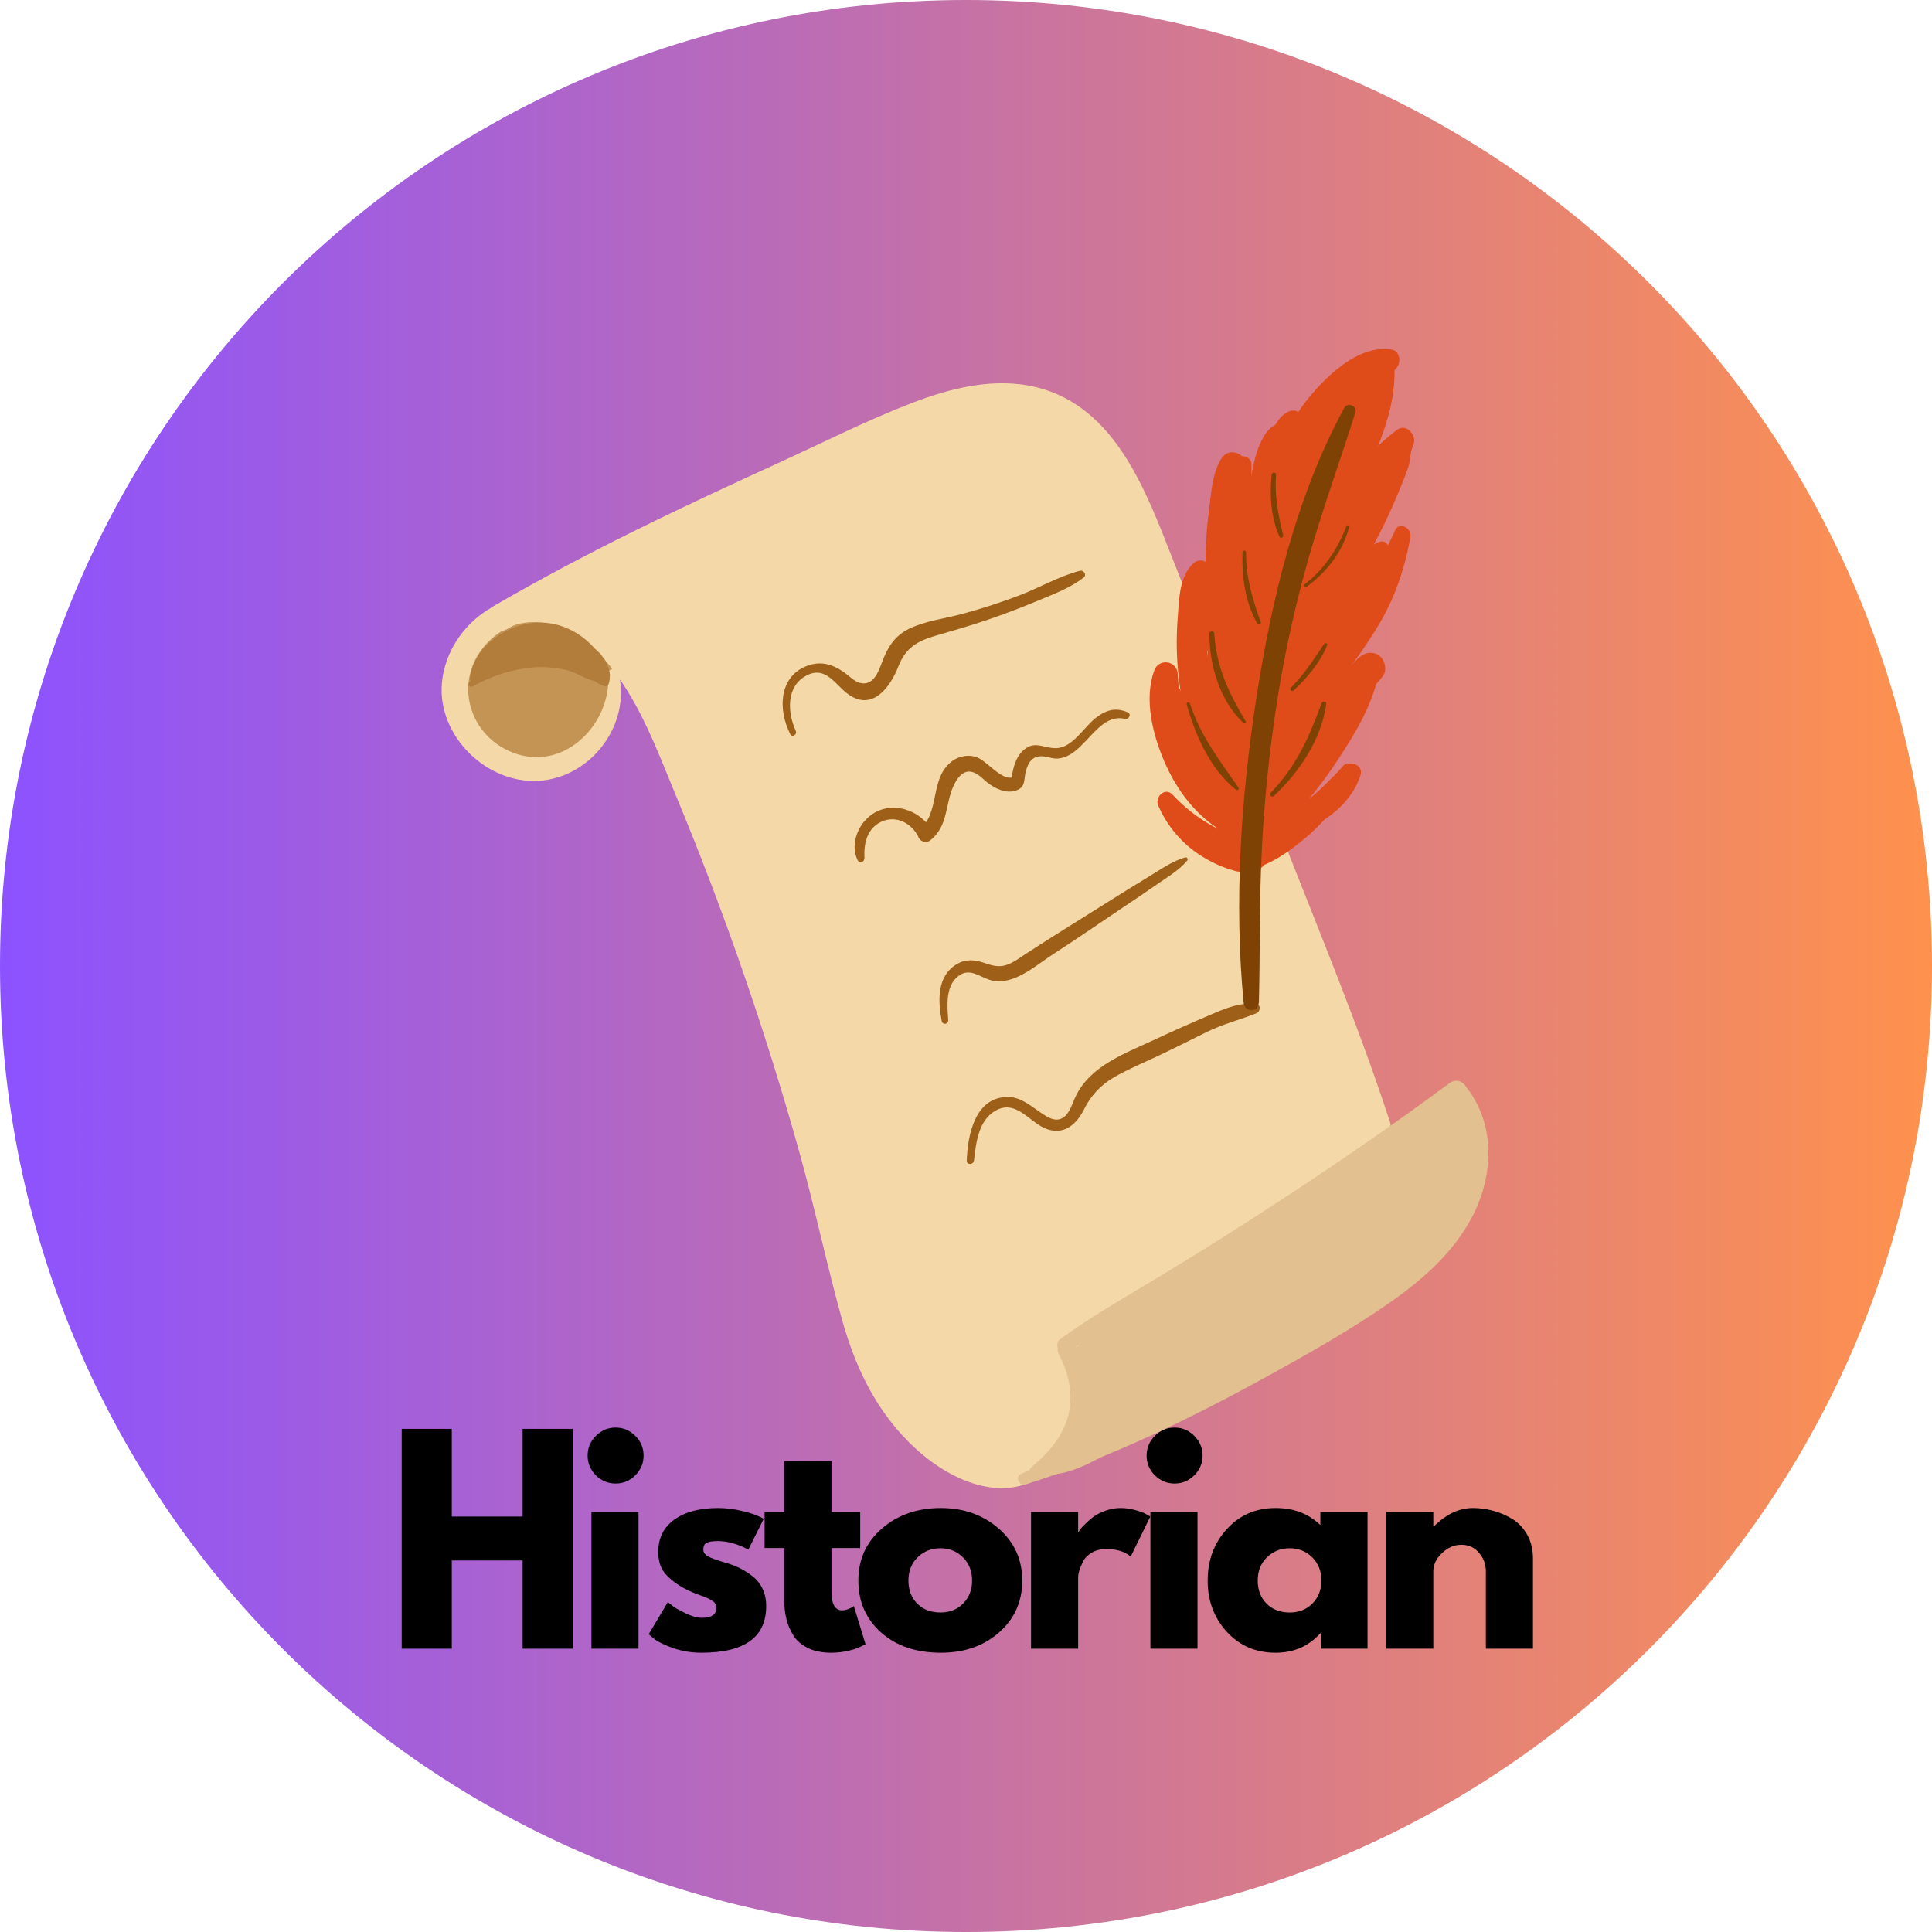 <svg xmlns="http://www.w3.org/2000/svg" xmlns:xlink="http://www.w3.org/1999/xlink" width="500" zoomAndPan="magnify" viewBox="0 0 375 375" height="500" preserveAspectRatio="xMidYMid meet" version="1.0"><defs><g/><clipPath id="b2e36e8e83"><path d="M 187.5 0 C 83.945 0 0 83.945 0 187.5 C 0 291.055 83.945 375 187.5 375 C 291.055 375 375 291.055 375 187.5 C 375 83.945 291.055 0 187.5 0 " clip-rule="nonzero"/></clipPath><linearGradient x1="0" gradientTransform="matrix(5.859, 0, 0, 5.859, 0, 0)" y1="0" x2="64" gradientUnits="userSpaceOnUse" y2="0" id="4eb91ecb2d"><stop stop-opacity="1" stop-color="rgb(54.9%, 32.199%, 100%)" offset="0"/><stop stop-opacity="1" stop-color="rgb(55.075%, 32.295%, 99.727%)" offset="0.004"/><stop stop-opacity="1" stop-color="rgb(55.252%, 32.393%, 99.454%)" offset="0.008"/><stop stop-opacity="1" stop-color="rgb(55.428%, 32.489%, 99.181%)" offset="0.012"/><stop stop-opacity="1" stop-color="rgb(55.605%, 32.585%, 98.909%)" offset="0.016"/><stop stop-opacity="1" stop-color="rgb(55.78%, 32.681%, 98.636%)" offset="0.02"/><stop stop-opacity="1" stop-color="rgb(55.956%, 32.777%, 98.363%)" offset="0.023"/><stop stop-opacity="1" stop-color="rgb(56.131%, 32.874%, 98.09%)" offset="0.027"/><stop stop-opacity="1" stop-color="rgb(56.308%, 32.971%, 97.818%)" offset="0.031"/><stop stop-opacity="1" stop-color="rgb(56.483%, 33.067%, 97.545%)" offset="0.035"/><stop stop-opacity="1" stop-color="rgb(56.66%, 33.163%, 97.273%)" offset="0.039"/><stop stop-opacity="1" stop-color="rgb(56.836%, 33.26%, 97%)" offset="0.043"/><stop stop-opacity="1" stop-color="rgb(57.013%, 33.357%, 96.727%)" offset="0.047"/><stop stop-opacity="1" stop-color="rgb(57.188%, 33.453%, 96.454%)" offset="0.051"/><stop stop-opacity="1" stop-color="rgb(57.365%, 33.55%, 96.182%)" offset="0.055"/><stop stop-opacity="1" stop-color="rgb(57.541%, 33.646%, 95.909%)" offset="0.059"/><stop stop-opacity="1" stop-color="rgb(57.718%, 33.743%, 95.636%)" offset="0.062"/><stop stop-opacity="1" stop-color="rgb(57.893%, 33.839%, 95.363%)" offset="0.066"/><stop stop-opacity="1" stop-color="rgb(58.07%, 33.936%, 95.091%)" offset="0.07"/><stop stop-opacity="1" stop-color="rgb(58.246%, 34.032%, 94.818%)" offset="0.074"/><stop stop-opacity="1" stop-color="rgb(58.423%, 34.129%, 94.547%)" offset="0.078"/><stop stop-opacity="1" stop-color="rgb(58.598%, 34.225%, 94.273%)" offset="0.082"/><stop stop-opacity="1" stop-color="rgb(58.775%, 34.322%, 94%)" offset="0.086"/><stop stop-opacity="1" stop-color="rgb(58.951%, 34.418%, 93.727%)" offset="0.09"/><stop stop-opacity="1" stop-color="rgb(59.128%, 34.515%, 93.456%)" offset="0.094"/><stop stop-opacity="1" stop-color="rgb(59.303%, 34.612%, 93.182%)" offset="0.098"/><stop stop-opacity="1" stop-color="rgb(59.48%, 34.708%, 92.911%)" offset="0.102"/><stop stop-opacity="1" stop-color="rgb(59.656%, 34.804%, 92.638%)" offset="0.105"/><stop stop-opacity="1" stop-color="rgb(59.833%, 34.901%, 92.365%)" offset="0.109"/><stop stop-opacity="1" stop-color="rgb(60.008%, 34.998%, 92.091%)" offset="0.113"/><stop stop-opacity="1" stop-color="rgb(60.184%, 35.094%, 91.82%)" offset="0.117"/><stop stop-opacity="1" stop-color="rgb(60.359%, 35.19%, 91.547%)" offset="0.121"/><stop stop-opacity="1" stop-color="rgb(60.536%, 35.287%, 91.273%)" offset="0.125"/><stop stop-opacity="1" stop-color="rgb(60.712%, 35.384%, 91%)" offset="0.129"/><stop stop-opacity="1" stop-color="rgb(60.889%, 35.48%, 90.729%)" offset="0.133"/><stop stop-opacity="1" stop-color="rgb(61.064%, 35.576%, 90.456%)" offset="0.137"/><stop stop-opacity="1" stop-color="rgb(61.241%, 35.672%, 90.184%)" offset="0.141"/><stop stop-opacity="1" stop-color="rgb(61.417%, 35.768%, 89.911%)" offset="0.145"/><stop stop-opacity="1" stop-color="rgb(61.594%, 35.866%, 89.638%)" offset="0.148"/><stop stop-opacity="1" stop-color="rgb(61.769%, 35.962%, 89.365%)" offset="0.152"/><stop stop-opacity="1" stop-color="rgb(61.946%, 36.058%, 89.093%)" offset="0.156"/><stop stop-opacity="1" stop-color="rgb(62.122%, 36.154%, 88.82%)" offset="0.16"/><stop stop-opacity="1" stop-color="rgb(62.299%, 36.252%, 88.548%)" offset="0.164"/><stop stop-opacity="1" stop-color="rgb(62.474%, 36.348%, 88.275%)" offset="0.168"/><stop stop-opacity="1" stop-color="rgb(62.651%, 36.444%, 88.002%)" offset="0.172"/><stop stop-opacity="1" stop-color="rgb(62.827%, 36.54%, 87.729%)" offset="0.176"/><stop stop-opacity="1" stop-color="rgb(63.004%, 36.638%, 87.457%)" offset="0.18"/><stop stop-opacity="1" stop-color="rgb(63.179%, 36.734%, 87.184%)" offset="0.184"/><stop stop-opacity="1" stop-color="rgb(63.356%, 36.83%, 86.911%)" offset="0.188"/><stop stop-opacity="1" stop-color="rgb(63.531%, 36.926%, 86.638%)" offset="0.191"/><stop stop-opacity="1" stop-color="rgb(63.708%, 37.024%, 86.366%)" offset="0.195"/><stop stop-opacity="1" stop-color="rgb(63.884%, 37.12%, 86.093%)" offset="0.199"/><stop stop-opacity="1" stop-color="rgb(64.059%, 37.216%, 85.822%)" offset="0.203"/><stop stop-opacity="1" stop-color="rgb(64.235%, 37.312%, 85.548%)" offset="0.207"/><stop stop-opacity="1" stop-color="rgb(64.412%, 37.41%, 85.275%)" offset="0.211"/><stop stop-opacity="1" stop-color="rgb(64.587%, 37.506%, 85.002%)" offset="0.215"/><stop stop-opacity="1" stop-color="rgb(64.764%, 37.602%, 84.731%)" offset="0.219"/><stop stop-opacity="1" stop-color="rgb(64.94%, 37.698%, 84.457%)" offset="0.223"/><stop stop-opacity="1" stop-color="rgb(65.117%, 37.796%, 84.186%)" offset="0.227"/><stop stop-opacity="1" stop-color="rgb(65.292%, 37.892%, 83.913%)" offset="0.23"/><stop stop-opacity="1" stop-color="rgb(65.469%, 37.988%, 83.64%)" offset="0.234"/><stop stop-opacity="1" stop-color="rgb(65.645%, 38.084%, 83.366%)" offset="0.238"/><stop stop-opacity="1" stop-color="rgb(65.822%, 38.181%, 83.095%)" offset="0.242"/><stop stop-opacity="1" stop-color="rgb(65.997%, 38.277%, 82.822%)" offset="0.246"/><stop stop-opacity="1" stop-color="rgb(66.174%, 38.374%, 82.549%)" offset="0.25"/><stop stop-opacity="1" stop-color="rgb(66.35%, 38.47%, 82.275%)" offset="0.254"/><stop stop-opacity="1" stop-color="rgb(66.527%, 38.567%, 82.004%)" offset="0.258"/><stop stop-opacity="1" stop-color="rgb(66.702%, 38.663%, 81.731%)" offset="0.262"/><stop stop-opacity="1" stop-color="rgb(66.879%, 38.76%, 81.459%)" offset="0.266"/><stop stop-opacity="1" stop-color="rgb(67.055%, 38.857%, 81.186%)" offset="0.27"/><stop stop-opacity="1" stop-color="rgb(67.232%, 38.953%, 80.913%)" offset="0.273"/><stop stop-opacity="1" stop-color="rgb(67.407%, 39.049%, 80.64%)" offset="0.277"/><stop stop-opacity="1" stop-color="rgb(67.584%, 39.146%, 80.368%)" offset="0.281"/><stop stop-opacity="1" stop-color="rgb(67.76%, 39.243%, 80.095%)" offset="0.285"/><stop stop-opacity="1" stop-color="rgb(67.937%, 39.339%, 79.823%)" offset="0.289"/><stop stop-opacity="1" stop-color="rgb(68.112%, 39.435%, 79.55%)" offset="0.293"/><stop stop-opacity="1" stop-color="rgb(68.288%, 39.532%, 79.277%)" offset="0.297"/><stop stop-opacity="1" stop-color="rgb(68.463%, 39.629%, 79.004%)" offset="0.301"/><stop stop-opacity="1" stop-color="rgb(68.64%, 39.725%, 78.732%)" offset="0.305"/><stop stop-opacity="1" stop-color="rgb(68.816%, 39.821%, 78.459%)" offset="0.309"/><stop stop-opacity="1" stop-color="rgb(68.993%, 39.919%, 78.186%)" offset="0.312"/><stop stop-opacity="1" stop-color="rgb(69.168%, 40.015%, 77.913%)" offset="0.316"/><stop stop-opacity="1" stop-color="rgb(69.345%, 40.111%, 77.641%)" offset="0.32"/><stop stop-opacity="1" stop-color="rgb(69.521%, 40.207%, 77.368%)" offset="0.324"/><stop stop-opacity="1" stop-color="rgb(69.698%, 40.305%, 77.097%)" offset="0.328"/><stop stop-opacity="1" stop-color="rgb(69.873%, 40.401%, 76.823%)" offset="0.332"/><stop stop-opacity="1" stop-color="rgb(70.05%, 40.497%, 76.55%)" offset="0.336"/><stop stop-opacity="1" stop-color="rgb(70.226%, 40.593%, 76.277%)" offset="0.34"/><stop stop-opacity="1" stop-color="rgb(70.403%, 40.691%, 76.006%)" offset="0.344"/><stop stop-opacity="1" stop-color="rgb(70.578%, 40.787%, 75.732%)" offset="0.348"/><stop stop-opacity="1" stop-color="rgb(70.755%, 40.883%, 75.461%)" offset="0.352"/><stop stop-opacity="1" stop-color="rgb(70.93%, 40.979%, 75.188%)" offset="0.355"/><stop stop-opacity="1" stop-color="rgb(71.107%, 41.075%, 74.915%)" offset="0.359"/><stop stop-opacity="1" stop-color="rgb(71.283%, 41.171%, 74.641%)" offset="0.363"/><stop stop-opacity="1" stop-color="rgb(71.46%, 41.269%, 74.37%)" offset="0.367"/><stop stop-opacity="1" stop-color="rgb(71.635%, 41.365%, 74.097%)" offset="0.371"/><stop stop-opacity="1" stop-color="rgb(71.812%, 41.461%, 73.824%)" offset="0.375"/><stop stop-opacity="1" stop-color="rgb(71.988%, 41.557%, 73.55%)" offset="0.379"/><stop stop-opacity="1" stop-color="rgb(72.163%, 41.655%, 73.279%)" offset="0.383"/><stop stop-opacity="1" stop-color="rgb(72.339%, 41.751%, 73.006%)" offset="0.387"/><stop stop-opacity="1" stop-color="rgb(72.516%, 41.847%, 72.734%)" offset="0.391"/><stop stop-opacity="1" stop-color="rgb(72.691%, 41.943%, 72.461%)" offset="0.395"/><stop stop-opacity="1" stop-color="rgb(72.868%, 42.041%, 72.188%)" offset="0.398"/><stop stop-opacity="1" stop-color="rgb(73.044%, 42.137%, 71.915%)" offset="0.402"/><stop stop-opacity="1" stop-color="rgb(73.221%, 42.233%, 71.643%)" offset="0.406"/><stop stop-opacity="1" stop-color="rgb(73.396%, 42.329%, 71.37%)" offset="0.41"/><stop stop-opacity="1" stop-color="rgb(73.573%, 42.427%, 71.098%)" offset="0.414"/><stop stop-opacity="1" stop-color="rgb(73.749%, 42.523%, 70.825%)" offset="0.418"/><stop stop-opacity="1" stop-color="rgb(73.926%, 42.619%, 70.552%)" offset="0.422"/><stop stop-opacity="1" stop-color="rgb(74.101%, 42.715%, 70.279%)" offset="0.426"/><stop stop-opacity="1" stop-color="rgb(74.278%, 42.813%, 70.007%)" offset="0.43"/><stop stop-opacity="1" stop-color="rgb(74.454%, 42.909%, 69.734%)" offset="0.434"/><stop stop-opacity="1" stop-color="rgb(74.631%, 43.005%, 69.461%)" offset="0.438"/><stop stop-opacity="1" stop-color="rgb(74.806%, 43.102%, 69.188%)" offset="0.441"/><stop stop-opacity="1" stop-color="rgb(74.983%, 43.199%, 68.916%)" offset="0.445"/><stop stop-opacity="1" stop-color="rgb(75.159%, 43.295%, 68.643%)" offset="0.449"/><stop stop-opacity="1" stop-color="rgb(75.336%, 43.391%, 68.372%)" offset="0.453"/><stop stop-opacity="1" stop-color="rgb(75.511%, 43.488%, 68.098%)" offset="0.457"/><stop stop-opacity="1" stop-color="rgb(75.688%, 43.584%, 67.825%)" offset="0.461"/><stop stop-opacity="1" stop-color="rgb(75.864%, 43.68%, 67.552%)" offset="0.465"/><stop stop-opacity="1" stop-color="rgb(76.039%, 43.777%, 67.281%)" offset="0.469"/><stop stop-opacity="1" stop-color="rgb(76.215%, 43.874%, 67.007%)" offset="0.473"/><stop stop-opacity="1" stop-color="rgb(76.392%, 43.97%, 66.736%)" offset="0.477"/><stop stop-opacity="1" stop-color="rgb(76.567%, 44.066%, 66.463%)" offset="0.48"/><stop stop-opacity="1" stop-color="rgb(76.744%, 44.164%, 66.19%)" offset="0.484"/><stop stop-opacity="1" stop-color="rgb(76.92%, 44.26%, 65.916%)" offset="0.488"/><stop stop-opacity="1" stop-color="rgb(77.097%, 44.356%, 65.645%)" offset="0.492"/><stop stop-opacity="1" stop-color="rgb(77.272%, 44.452%, 65.372%)" offset="0.496"/><stop stop-opacity="1" stop-color="rgb(77.449%, 44.55%, 65.099%)" offset="0.5"/><stop stop-opacity="1" stop-color="rgb(77.625%, 44.646%, 64.825%)" offset="0.504"/><stop stop-opacity="1" stop-color="rgb(77.802%, 44.742%, 64.554%)" offset="0.508"/><stop stop-opacity="1" stop-color="rgb(77.977%, 44.838%, 64.281%)" offset="0.512"/><stop stop-opacity="1" stop-color="rgb(78.154%, 44.936%, 64.009%)" offset="0.516"/><stop stop-opacity="1" stop-color="rgb(78.329%, 45.032%, 63.736%)" offset="0.52"/><stop stop-opacity="1" stop-color="rgb(78.506%, 45.128%, 63.463%)" offset="0.523"/><stop stop-opacity="1" stop-color="rgb(78.682%, 45.224%, 63.19%)" offset="0.527"/><stop stop-opacity="1" stop-color="rgb(78.859%, 45.322%, 62.918%)" offset="0.531"/><stop stop-opacity="1" stop-color="rgb(79.034%, 45.418%, 62.645%)" offset="0.535"/><stop stop-opacity="1" stop-color="rgb(79.211%, 45.514%, 62.373%)" offset="0.539"/><stop stop-opacity="1" stop-color="rgb(79.387%, 45.61%, 62.1%)" offset="0.543"/><stop stop-opacity="1" stop-color="rgb(79.564%, 45.708%, 61.827%)" offset="0.547"/><stop stop-opacity="1" stop-color="rgb(79.739%, 45.804%, 61.554%)" offset="0.551"/><stop stop-opacity="1" stop-color="rgb(79.916%, 45.9%, 61.282%)" offset="0.555"/><stop stop-opacity="1" stop-color="rgb(80.092%, 45.996%, 61.009%)" offset="0.559"/><stop stop-opacity="1" stop-color="rgb(80.267%, 46.092%, 60.736%)" offset="0.562"/><stop stop-opacity="1" stop-color="rgb(80.443%, 46.188%, 60.463%)" offset="0.566"/><stop stop-opacity="1" stop-color="rgb(80.62%, 46.286%, 60.191%)" offset="0.57"/><stop stop-opacity="1" stop-color="rgb(80.795%, 46.382%, 59.918%)" offset="0.574"/><stop stop-opacity="1" stop-color="rgb(80.972%, 46.478%, 59.647%)" offset="0.578"/><stop stop-opacity="1" stop-color="rgb(81.148%, 46.574%, 59.373%)" offset="0.582"/><stop stop-opacity="1" stop-color="rgb(81.325%, 46.672%, 59.1%)" offset="0.586"/><stop stop-opacity="1" stop-color="rgb(81.5%, 46.768%, 58.827%)" offset="0.59"/><stop stop-opacity="1" stop-color="rgb(81.677%, 46.864%, 58.556%)" offset="0.594"/><stop stop-opacity="1" stop-color="rgb(81.853%, 46.96%, 58.282%)" offset="0.598"/><stop stop-opacity="1" stop-color="rgb(82.03%, 47.058%, 58.011%)" offset="0.602"/><stop stop-opacity="1" stop-color="rgb(82.205%, 47.154%, 57.738%)" offset="0.605"/><stop stop-opacity="1" stop-color="rgb(82.382%, 47.25%, 57.465%)" offset="0.609"/><stop stop-opacity="1" stop-color="rgb(82.558%, 47.346%, 57.191%)" offset="0.613"/><stop stop-opacity="1" stop-color="rgb(82.735%, 47.444%, 56.92%)" offset="0.617"/><stop stop-opacity="1" stop-color="rgb(82.91%, 47.54%, 56.647%)" offset="0.621"/><stop stop-opacity="1" stop-color="rgb(83.087%, 47.636%, 56.374%)" offset="0.625"/><stop stop-opacity="1" stop-color="rgb(83.263%, 47.733%, 56.1%)" offset="0.629"/><stop stop-opacity="1" stop-color="rgb(83.44%, 47.83%, 55.829%)" offset="0.633"/><stop stop-opacity="1" stop-color="rgb(83.615%, 47.926%, 55.556%)" offset="0.637"/><stop stop-opacity="1" stop-color="rgb(83.792%, 48.022%, 55.284%)" offset="0.641"/><stop stop-opacity="1" stop-color="rgb(83.968%, 48.119%, 55.011%)" offset="0.645"/><stop stop-opacity="1" stop-color="rgb(84.143%, 48.216%, 54.738%)" offset="0.648"/><stop stop-opacity="1" stop-color="rgb(84.319%, 48.312%, 54.465%)" offset="0.652"/><stop stop-opacity="1" stop-color="rgb(84.496%, 48.409%, 54.193%)" offset="0.656"/><stop stop-opacity="1" stop-color="rgb(84.671%, 48.505%, 53.92%)" offset="0.66"/><stop stop-opacity="1" stop-color="rgb(84.848%, 48.602%, 53.648%)" offset="0.664"/><stop stop-opacity="1" stop-color="rgb(85.023%, 48.698%, 53.375%)" offset="0.668"/><stop stop-opacity="1" stop-color="rgb(85.201%, 48.795%, 53.102%)" offset="0.672"/><stop stop-opacity="1" stop-color="rgb(85.376%, 48.891%, 52.829%)" offset="0.676"/><stop stop-opacity="1" stop-color="rgb(85.553%, 48.987%, 52.557%)" offset="0.68"/><stop stop-opacity="1" stop-color="rgb(85.728%, 49.083%, 52.284%)" offset="0.684"/><stop stop-opacity="1" stop-color="rgb(85.905%, 49.181%, 52.011%)" offset="0.688"/><stop stop-opacity="1" stop-color="rgb(86.081%, 49.277%, 51.738%)" offset="0.691"/><stop stop-opacity="1" stop-color="rgb(86.258%, 49.373%, 51.466%)" offset="0.695"/><stop stop-opacity="1" stop-color="rgb(86.433%, 49.469%, 51.193%)" offset="0.699"/><stop stop-opacity="1" stop-color="rgb(86.61%, 49.567%, 50.922%)" offset="0.703"/><stop stop-opacity="1" stop-color="rgb(86.786%, 49.663%, 50.648%)" offset="0.707"/><stop stop-opacity="1" stop-color="rgb(86.963%, 49.759%, 50.375%)" offset="0.711"/><stop stop-opacity="1" stop-color="rgb(87.138%, 49.855%, 50.102%)" offset="0.715"/><stop stop-opacity="1" stop-color="rgb(87.315%, 49.953%, 49.831%)" offset="0.719"/><stop stop-opacity="1" stop-color="rgb(87.491%, 50.049%, 49.557%)" offset="0.723"/><stop stop-opacity="1" stop-color="rgb(87.668%, 50.145%, 49.286%)" offset="0.727"/><stop stop-opacity="1" stop-color="rgb(87.843%, 50.241%, 49.013%)" offset="0.73"/><stop stop-opacity="1" stop-color="rgb(88.019%, 50.339%, 48.74%)" offset="0.734"/><stop stop-opacity="1" stop-color="rgb(88.194%, 50.435%, 48.466%)" offset="0.738"/><stop stop-opacity="1" stop-color="rgb(88.371%, 50.531%, 48.195%)" offset="0.742"/><stop stop-opacity="1" stop-color="rgb(88.547%, 50.627%, 47.922%)" offset="0.746"/><stop stop-opacity="1" stop-color="rgb(88.724%, 50.725%, 47.649%)" offset="0.75"/><stop stop-opacity="1" stop-color="rgb(88.899%, 50.821%, 47.375%)" offset="0.754"/><stop stop-opacity="1" stop-color="rgb(89.076%, 50.917%, 47.104%)" offset="0.758"/><stop stop-opacity="1" stop-color="rgb(89.252%, 51.013%, 46.831%)" offset="0.762"/><stop stop-opacity="1" stop-color="rgb(89.429%, 51.111%, 46.559%)" offset="0.766"/><stop stop-opacity="1" stop-color="rgb(89.604%, 51.207%, 46.286%)" offset="0.77"/><stop stop-opacity="1" stop-color="rgb(89.781%, 51.303%, 46.013%)" offset="0.773"/><stop stop-opacity="1" stop-color="rgb(89.957%, 51.399%, 45.74%)" offset="0.777"/><stop stop-opacity="1" stop-color="rgb(90.134%, 51.495%, 45.468%)" offset="0.781"/><stop stop-opacity="1" stop-color="rgb(90.309%, 51.591%, 45.195%)" offset="0.785"/><stop stop-opacity="1" stop-color="rgb(90.486%, 51.689%, 44.923%)" offset="0.789"/><stop stop-opacity="1" stop-color="rgb(90.662%, 51.785%, 44.65%)" offset="0.793"/><stop stop-opacity="1" stop-color="rgb(90.839%, 51.881%, 44.377%)" offset="0.797"/><stop stop-opacity="1" stop-color="rgb(91.014%, 51.978%, 44.104%)" offset="0.801"/><stop stop-opacity="1" stop-color="rgb(91.191%, 52.075%, 43.832%)" offset="0.805"/><stop stop-opacity="1" stop-color="rgb(91.367%, 52.171%, 43.559%)" offset="0.809"/><stop stop-opacity="1" stop-color="rgb(91.544%, 52.267%, 43.286%)" offset="0.812"/><stop stop-opacity="1" stop-color="rgb(91.719%, 52.364%, 43.013%)" offset="0.816"/><stop stop-opacity="1" stop-color="rgb(91.896%, 52.461%, 42.741%)" offset="0.82"/><stop stop-opacity="1" stop-color="rgb(92.072%, 52.557%, 42.468%)" offset="0.824"/><stop stop-opacity="1" stop-color="rgb(92.247%, 52.654%, 42.197%)" offset="0.828"/><stop stop-opacity="1" stop-color="rgb(92.422%, 52.75%, 41.924%)" offset="0.832"/><stop stop-opacity="1" stop-color="rgb(92.599%, 52.847%, 41.65%)" offset="0.836"/><stop stop-opacity="1" stop-color="rgb(92.775%, 52.943%, 41.377%)" offset="0.84"/><stop stop-opacity="1" stop-color="rgb(92.952%, 53.04%, 41.106%)" offset="0.844"/><stop stop-opacity="1" stop-color="rgb(93.127%, 53.136%, 40.833%)" offset="0.848"/><stop stop-opacity="1" stop-color="rgb(93.304%, 53.233%, 40.561%)" offset="0.852"/><stop stop-opacity="1" stop-color="rgb(93.48%, 53.329%, 40.288%)" offset="0.855"/><stop stop-opacity="1" stop-color="rgb(93.657%, 53.426%, 40.015%)" offset="0.859"/><stop stop-opacity="1" stop-color="rgb(93.832%, 53.522%, 39.742%)" offset="0.863"/><stop stop-opacity="1" stop-color="rgb(94.009%, 53.619%, 39.47%)" offset="0.867"/><stop stop-opacity="1" stop-color="rgb(94.185%, 53.716%, 39.197%)" offset="0.871"/><stop stop-opacity="1" stop-color="rgb(94.362%, 53.812%, 38.924%)" offset="0.875"/><stop stop-opacity="1" stop-color="rgb(94.537%, 53.908%, 38.651%)" offset="0.879"/><stop stop-opacity="1" stop-color="rgb(94.714%, 54.005%, 38.379%)" offset="0.883"/><stop stop-opacity="1" stop-color="rgb(94.89%, 54.102%, 38.106%)" offset="0.887"/><stop stop-opacity="1" stop-color="rgb(95.067%, 54.198%, 37.834%)" offset="0.891"/><stop stop-opacity="1" stop-color="rgb(95.242%, 54.294%, 37.561%)" offset="0.895"/><stop stop-opacity="1" stop-color="rgb(95.419%, 54.39%, 37.288%)" offset="0.898"/><stop stop-opacity="1" stop-color="rgb(95.595%, 54.486%, 37.015%)" offset="0.902"/><stop stop-opacity="1" stop-color="rgb(95.772%, 54.584%, 36.743%)" offset="0.906"/><stop stop-opacity="1" stop-color="rgb(95.947%, 54.68%, 36.47%)" offset="0.91"/><stop stop-opacity="1" stop-color="rgb(96.123%, 54.776%, 36.198%)" offset="0.914"/><stop stop-opacity="1" stop-color="rgb(96.298%, 54.872%, 35.925%)" offset="0.918"/><stop stop-opacity="1" stop-color="rgb(96.475%, 54.97%, 35.652%)" offset="0.922"/><stop stop-opacity="1" stop-color="rgb(96.651%, 55.066%, 35.379%)" offset="0.926"/><stop stop-opacity="1" stop-color="rgb(96.828%, 55.162%, 35.107%)" offset="0.93"/><stop stop-opacity="1" stop-color="rgb(97.003%, 55.258%, 34.834%)" offset="0.934"/><stop stop-opacity="1" stop-color="rgb(97.18%, 55.356%, 34.561%)" offset="0.938"/><stop stop-opacity="1" stop-color="rgb(97.356%, 55.452%, 34.288%)" offset="0.941"/><stop stop-opacity="1" stop-color="rgb(97.533%, 55.548%, 34.016%)" offset="0.945"/><stop stop-opacity="1" stop-color="rgb(97.708%, 55.644%, 33.743%)" offset="0.949"/><stop stop-opacity="1" stop-color="rgb(97.885%, 55.742%, 33.472%)" offset="0.953"/><stop stop-opacity="1" stop-color="rgb(98.061%, 55.838%, 33.199%)" offset="0.957"/><stop stop-opacity="1" stop-color="rgb(98.238%, 55.934%, 32.925%)" offset="0.961"/><stop stop-opacity="1" stop-color="rgb(98.413%, 56.03%, 32.652%)" offset="0.965"/><stop stop-opacity="1" stop-color="rgb(98.59%, 56.128%, 32.381%)" offset="0.969"/><stop stop-opacity="1" stop-color="rgb(98.766%, 56.224%, 32.108%)" offset="0.973"/><stop stop-opacity="1" stop-color="rgb(98.943%, 56.32%, 31.836%)" offset="0.977"/><stop stop-opacity="1" stop-color="rgb(99.118%, 56.416%, 31.563%)" offset="0.98"/><stop stop-opacity="1" stop-color="rgb(99.295%, 56.514%, 31.29%)" offset="0.984"/><stop stop-opacity="1" stop-color="rgb(99.471%, 56.61%, 31.017%)" offset="0.988"/><stop stop-opacity="1" stop-color="rgb(99.648%, 56.706%, 30.745%)" offset="0.992"/><stop stop-opacity="1" stop-color="rgb(99.823%, 56.802%, 30.472%)" offset="0.996"/><stop stop-opacity="1" stop-color="rgb(99.998%, 56.898%, 30.199%)" offset="1"/></linearGradient></defs><g clip-path="url(#b2e36e8e83)"><rect x="-37.5" fill="url(#4eb91ecb2d)" width="450" y="-37.5" height="450"/></g><path fill="#f4d8a8" d="M 106.133 114.633 C 106.133 114.633 195.238 65.363 207.562 79.578 C 219.887 93.793 241.695 147.793 241.695 147.793 L 270.133 221.699 L 207.562 262.441 C 207.562 262.441 206.617 309.816 171.52 269.074 L 149.707 191.383 L 122.238 128.848 Z M 106.133 114.633 " fill-opacity="1" fill-rule="nonzero"/><path fill="#c49455" d="M 89.992 142.113 C 89.992 142.113 85.254 121.27 100.422 117.477 C 115.594 113.688 120.328 132.641 120.328 132.641 C 120.328 132.641 112.758 159.164 89.992 142.113 Z M 89.992 142.113 " fill-opacity="1" fill-rule="nonzero"/><path fill="#e2c08f" d="M 207.562 262.441 L 205.652 277.602 L 201.887 285.184 C 201.887 285.184 203.781 288.945 216.105 281.418 C 228.43 273.895 254.027 262.469 254.027 262.469 L 280.57 243.516 L 287.207 225.516 L 284.355 212.234 Z M 207.562 262.441 " fill-opacity="1" fill-rule="nonzero"/><path fill="#f4d8a8" d="M 118.047 130.902 C 118.691 140.285 109.879 149.469 100.293 146.348 C 90.863 143.285 87.668 131.875 94.656 124.699 C 101.754 117.418 111.332 121.246 117.195 127.855 C 123.926 135.449 127.547 145.641 131.379 154.863 C 140.617 177.133 148.492 199.871 155.004 223.082 C 158.113 234.156 160.445 245.441 163.543 256.512 C 166.367 266.598 171.145 275.867 179.363 282.586 C 186.695 288.59 197.176 292.145 204.648 284.441 C 209.914 279.027 213.762 267.961 207.828 261.801 C 206.535 260.461 204.48 261.867 204.848 263.531 C 206.344 270.34 204.609 280.332 197.109 283.07 C 192.598 284.715 187.52 281.941 184 279.309 C 179.836 276.121 176.453 272.25 173.855 267.695 C 167.938 257.375 166.465 244.688 163.547 233.316 C 160.367 220.918 156.762 208.641 152.73 196.484 C 148.812 184.656 144.508 172.957 139.816 161.391 C 135.551 150.918 131.539 139.75 125.293 130.25 C 120.5 122.934 113.516 115.848 104.188 115.66 C 94.859 115.473 86.582 123.332 85.773 132.598 C 84.887 142.812 94.453 152.199 104.602 151.555 C 114.754 150.906 122.539 140.59 120.074 130.629 C 119.789 129.484 117.922 129.691 117.98 130.914 Z M 118.047 130.902 " fill-opacity="1" fill-rule="nonzero"/><path fill="#e2c08f" d="M 199.008 288.152 C 215.863 282.844 231.707 275.043 247.152 266.5 C 254.684 262.344 262.215 258.043 269.266 253.176 C 275.855 248.645 282.18 243.168 285.879 235.93 C 289.988 227.867 290.312 217.945 284.336 210.66 C 282.57 208.512 278.957 211.316 280.488 213.629 C 290.367 228.625 276.324 242.66 264.211 250.523 C 250.625 259.281 236.613 267.293 222.168 274.547 C 214.266 278.543 206.266 282.547 198.152 286.086 C 196.992 286.59 197.82 288.5 199.016 288.125 Z M 199.008 288.152 " fill-opacity="1" fill-rule="nonzero"/><path fill="#f4d8a8" d="M 269.852 217.953 C 263.812 199.398 256.242 181.305 249.141 163.141 C 242.039 144.973 234.789 126.727 227.625 108.516 C 222.469 95.441 216.551 78.977 201.23 75.18 C 193.066 73.164 184.527 75.309 176.871 78.273 C 168.328 81.574 160.07 85.742 151.746 89.562 C 132.754 98.223 113.879 107.121 95.828 117.633 C 92.957 119.305 95.551 123.758 98.438 122.09 C 113.781 113.25 129.695 105.477 145.777 98.043 C 153.848 94.277 161.965 90.637 170.051 86.922 C 177.68 83.391 185.75 79.406 194.328 79.188 C 211.27 78.742 217.789 95.504 223.008 108.703 C 229.879 126.082 236.781 143.453 243.707 160.812 C 251.504 180.215 258.84 199.91 267.691 218.875 C 268.254 220.09 270.27 219.23 269.844 217.969 Z M 269.852 217.953 " fill-opacity="1" fill-rule="nonzero"/><path fill="#e2c08f" d="M 201.043 286.281 C 211.055 282.898 214.367 269.504 208.715 261.012 C 208.59 260.805 208.43 260.625 208.234 260.48 C 208.039 260.336 207.824 260.234 207.586 260.176 C 207.352 260.113 207.113 260.102 206.871 260.137 C 206.633 260.168 206.406 260.246 206.195 260.371 C 205.988 260.492 205.809 260.648 205.66 260.844 C 205.512 261.035 205.406 261.25 205.344 261.484 C 205.281 261.719 205.266 261.957 205.293 262.199 C 205.324 262.438 205.398 262.664 205.52 262.875 C 207.543 266.746 208.469 271.09 207.176 275.359 C 206.016 279.195 203.211 282.281 200.184 284.797 C 199.504 285.332 200.23 286.543 201.043 286.27 Z M 201.043 286.281 " fill-opacity="1" fill-rule="nonzero"/><path fill="#b27c3b" d="M 92.383 129.945 C 96.297 128.477 99.695 126.961 103.984 127.078 C 106.191 127.133 108.328 127.539 110.398 128.305 C 112.465 129.07 114.355 130.152 116.062 131.547 C 117.164 132.461 118.75 130.887 117.648 129.961 C 115.832 128.441 113.82 127.258 111.605 126.414 C 109.395 125.57 107.105 125.109 104.738 125.031 C 100.391 124.879 95.016 125.93 91.961 129.27 C 91.707 129.543 91.961 130.098 92.355 129.945 Z M 92.383 129.945 " fill-opacity="1" fill-rule="nonzero"/><path fill="#b27c3b" d="M 93.168 128.578 C 96.793 126.355 99.438 123.898 104.027 124.078 C 108.332 124.25 111.844 126.691 114.207 130.184 C 114.293 130.312 114.398 130.418 114.527 130.504 C 114.656 130.586 114.801 130.641 114.953 130.668 C 115.105 130.695 115.258 130.688 115.406 130.648 C 115.559 130.613 115.695 130.547 115.816 130.453 C 115.938 130.359 116.039 130.242 116.113 130.105 C 116.188 129.973 116.23 129.824 116.246 129.672 C 116.258 129.52 116.242 129.367 116.195 129.219 C 116.145 129.074 116.07 128.941 115.965 128.828 L 115.512 128.289 C 115.418 128.195 115.301 128.129 115.172 128.094 C 115.039 128.059 114.906 128.059 114.777 128.094 C 114.645 128.129 114.531 128.195 114.434 128.289 C 114.336 128.383 114.27 128.496 114.234 128.629 L 114.098 129.305 L 116.145 129.035 C 115.535 128.004 114.812 127.062 113.977 126.211 C 113.137 125.355 112.207 124.617 111.188 123.988 C 110.168 123.363 109.086 122.871 107.945 122.512 C 106.805 122.148 105.637 121.934 104.441 121.859 C 100.137 121.629 94.156 123.719 92.562 128.102 C 92.52 128.277 92.57 128.418 92.715 128.531 C 92.855 128.641 93.008 128.652 93.168 128.562 Z M 93.168 128.578 " fill-opacity="1" fill-rule="nonzero"/><path fill="#b27c3b" d="M 91.863 131.672 C 93.602 130.352 95.523 129.414 97.633 128.859 C 99.742 128.305 101.879 128.176 104.039 128.473 C 106.359 128.812 108.605 129.414 110.785 130.285 C 112.742 131.027 114.719 132.434 116.852 132.344 C 117.109 132.336 117.285 132.211 117.383 131.973 C 117.48 131.738 117.441 131.523 117.266 131.336 C 115.832 129.492 112.609 128.648 110.445 127.887 C 107.883 126.922 105.234 126.395 102.5 126.305 C 98.293 126.262 93.828 127.578 91.332 131.145 C 91.117 131.457 91.551 131.902 91.871 131.684 Z M 91.863 131.672 " fill-opacity="1" fill-rule="nonzero"/><path fill="#b27c3b" d="M 92.043 131.242 C 94.629 126.617 98.496 122.828 104.137 122.707 C 109.559 122.59 114.539 126.246 116.395 131.262 C 116.844 132.465 118.785 131.945 118.332 130.727 C 116.23 125.027 110.754 120.719 104.516 120.836 C 98.781 120.945 92.461 125.059 91.332 130.945 C 91.25 131.359 91.816 131.648 92.043 131.246 Z M 92.043 131.242 " fill-opacity="1" fill-rule="nonzero"/><path fill="#b27c3b" d="M 97.812 126.215 C 100.293 125.422 102.328 124.914 104.914 125.719 L 104.914 124.008 C 103.043 124.445 101.148 124.891 99.305 125.312 L 99.961 126.871 C 101.91 125.848 103.98 125.41 106.176 125.559 L 105.941 123.855 C 102.648 124.785 99.305 125.035 95.91 124.602 L 95.91 126.301 C 100.133 126.113 104.355 125.891 108.574 125.602 L 108.32 123.742 C 107.465 124.051 104.887 122.742 105.223 125.031 C 105.328 125.773 106.008 126.004 106.578 126.312 C 108.133 127.18 109.762 127.871 111.469 128.387 C 111.637 128.418 111.797 128.395 111.949 128.312 C 112.102 128.227 112.211 128.105 112.277 127.949 C 112.34 127.789 112.348 127.625 112.297 127.461 C 112.246 127.297 112.148 127.164 112.004 127.07 C 111.512 126.734 107.281 124.336 107.02 124.617 C 106.48 125.156 107.559 125.645 107.863 125.691 C 108.191 125.738 108.508 125.691 108.809 125.555 C 109.789 125.246 109.672 123.629 108.559 123.691 C 104.336 123.934 100.113 124.23 95.895 124.59 C 95.66 124.59 95.457 124.672 95.293 124.84 C 95.125 125.004 95.043 125.207 95.043 125.441 C 95.043 125.676 95.125 125.875 95.293 126.039 C 95.457 126.207 95.66 126.289 95.895 126.289 C 99.441 126.727 102.938 126.465 106.379 125.504 C 106.582 125.441 106.742 125.32 106.859 125.141 C 106.977 124.961 107.02 124.766 106.988 124.555 C 106.961 124.34 106.867 124.164 106.707 124.023 C 106.547 123.879 106.359 123.805 106.148 123.801 C 103.641 123.664 101.281 124.191 99.066 125.375 C 98.184 125.836 98.809 127.145 99.723 126.934 C 101.598 126.508 103.488 126.105 105.355 125.699 C 106.234 125.504 106.168 124.219 105.355 123.988 C 102.574 123.203 99.531 123.359 97.312 125.387 C 97.145 125.562 97.117 125.754 97.242 125.969 C 97.363 126.18 97.543 126.254 97.781 126.191 Z M 97.812 126.215 " fill-opacity="1" fill-rule="nonzero"/><path fill="#b27c3b" d="M 115.199 131.371 C 115.941 131.555 116.531 131.957 116.973 132.578 C 117.043 132.699 117.145 132.781 117.273 132.836 C 117.402 132.887 117.531 132.895 117.668 132.855 C 117.801 132.82 117.91 132.75 117.996 132.641 C 118.082 132.531 118.125 132.406 118.129 132.27 C 118.168 131.895 118.113 131.535 117.957 131.191 C 117.805 130.848 117.574 130.566 117.266 130.348 C 117.051 130.199 116.84 130.207 116.633 130.363 C 116.426 130.523 116.367 130.727 116.453 130.973 C 116.539 131.219 116.633 131.457 116.738 131.691 C 116.82 131.934 116.879 132.18 116.91 132.434 L 117.949 131.832 C 117.184 131.176 116.301 130.816 115.293 130.758 C 114.922 130.727 114.852 131.293 115.207 131.402 Z M 115.199 131.371 " fill-opacity="1" fill-rule="nonzero"/><path fill="#b27c3b" d="M 115.047 131.215 C 114.977 131.719 115.367 132.09 115.734 132.391 C 116.098 132.691 116.809 133.098 117.32 132.93 C 117.402 132.898 117.469 132.852 117.527 132.785 C 117.586 132.723 117.625 132.648 117.648 132.562 C 117.668 132.48 117.672 132.395 117.652 132.312 C 117.633 132.227 117.598 132.152 117.543 132.086 C 117.164 131.84 116.754 131.66 116.32 131.547 C 115.961 131.379 115.637 131.078 115.246 131.09 C 115.148 131.09 115.086 131.137 115.062 131.23 Z M 115.047 131.215 " fill-opacity="1" fill-rule="nonzero"/><path fill="#b27c3b" d="M 114.77 131.59 C 115.465 132.234 116.246 132.742 117.121 133.105 C 117.219 133.16 117.32 133.188 117.43 133.195 C 117.539 133.199 117.645 133.184 117.746 133.141 C 117.848 133.102 117.934 133.039 118.008 132.961 C 118.082 132.879 118.133 132.785 118.164 132.684 C 118.375 132.051 118.414 131.414 118.277 130.762 C 118.164 130.273 117.844 129.547 117.25 129.52 C 116.754 129.52 116.746 130.105 116.789 130.457 C 116.906 131.074 116.906 131.688 116.789 132.305 L 117.664 131.812 C 116.809 131.418 115.914 131.184 114.977 131.113 C 114.852 131.113 114.766 131.172 114.715 131.289 C 114.668 131.402 114.688 131.508 114.777 131.598 Z M 114.77 131.59 " fill-opacity="1" fill-rule="nonzero"/><path fill="#b27c3b" d="M 117.914 132.512 C 119.59 129.699 115.832 125.203 113.109 124.691 C 113.008 124.668 112.926 124.699 112.859 124.781 C 112.797 124.863 112.789 124.949 112.84 125.043 C 113.496 126.262 114.84 126.977 115.723 128.031 C 116.859 129.387 116.973 130.758 117.262 132.418 C 117.305 132.566 117.406 132.652 117.559 132.672 C 117.711 132.691 117.832 132.637 117.914 132.504 Z M 117.914 132.512 " fill-opacity="1" fill-rule="nonzero"/><path fill="#b27c3b" d="M 91.703 133.262 C 95.348 131.172 99.258 129.934 103.441 129.535 C 105.508 129.395 107.559 129.535 109.586 129.965 C 111.238 130.316 112.812 130.992 114.48 131.102 C 114.77 131.098 114.973 130.957 115.086 130.691 C 115.195 130.422 115.148 130.184 114.949 129.973 C 112.113 127.078 106.406 126.922 102.629 127.285 C 100.461 127.453 98.387 127.977 96.402 128.863 C 94.418 129.75 92.641 130.945 91.066 132.445 C 90.906 132.664 90.91 132.879 91.078 133.094 C 91.242 133.309 91.453 133.363 91.703 133.262 Z M 91.703 133.262 " fill-opacity="1" fill-rule="nonzero"/><path fill="#b27c3b" d="M 92.07 132.129 C 92.531 131.672 92.941 131.16 93.402 130.699 C 93.867 130.234 94.414 129.898 94.637 129.277 C 94.668 129.121 94.633 128.977 94.535 128.852 C 94.438 128.723 94.312 128.652 94.152 128.641 C 93.402 128.562 92.754 129.176 92.277 129.715 C 91.727 130.254 91.371 130.898 91.203 131.648 C 91.168 131.891 91.254 132.07 91.465 132.195 C 91.676 132.316 91.879 132.301 92.07 132.148 Z M 92.07 132.129 " fill-opacity="1" fill-rule="nonzero"/><path fill="#9e5f19" d="M 154.465 141.875 C 152.82 138.293 152.531 133.148 156.617 131.078 C 160.297 129.219 162.086 132.879 164.582 134.707 C 169.297 138.164 172.785 133.43 174.383 129.332 C 175.793 125.734 178.047 124.414 181.66 123.371 C 185.008 122.406 188.344 121.445 191.641 120.316 C 194.938 119.188 198.176 117.965 201.375 116.621 C 204.438 115.336 207.746 114.137 210.367 112.062 C 211 111.562 210.301 110.605 209.617 110.785 C 205.59 111.816 201.789 114.062 197.902 115.547 C 194.246 116.941 190.531 118.145 186.754 119.16 C 183.375 120.07 179.672 120.488 176.496 122.02 C 173.684 123.379 172.289 125.617 171.223 128.473 C 170.551 130.262 169.609 133.02 167.195 132.605 C 165.883 132.387 164.781 131.148 163.727 130.418 C 161.625 128.961 159.422 128.301 156.945 129.141 C 151.094 131.102 150.984 137.812 153.387 142.492 C 153.758 143.215 154.789 142.578 154.461 141.863 Z M 154.465 141.875 " fill-opacity="1" fill-rule="nonzero"/><path fill="#9e5f19" d="M 167.797 166.691 C 167.629 163.863 168.199 160.875 171.023 159.516 C 173.984 158.102 177.156 159.887 178.363 162.684 C 178.465 162.852 178.594 163 178.75 163.117 C 178.91 163.238 179.086 163.324 179.277 163.375 C 179.469 163.426 179.664 163.438 179.859 163.41 C 180.055 163.383 180.242 163.32 180.414 163.219 C 184.281 160.328 183.297 155.805 185.363 151.961 C 186 150.773 187.078 149.477 188.59 149.812 C 189.855 150.078 190.832 151.277 191.816 152.027 C 193.328 153.145 195.293 154.078 197.195 153.441 C 199.199 152.773 198.648 151.234 199.16 149.504 C 199.672 147.773 200.547 146.598 202.586 146.816 C 203.664 146.934 204.465 147.355 205.578 147.207 C 210.641 146.543 212.969 138.277 218.383 139.531 C 219.102 139.699 219.66 138.59 218.918 138.273 C 216.594 137.285 214.809 137.734 212.781 139.273 C 210.383 141.062 208.176 145.262 204.848 145.215 C 202.414 145.184 200.871 143.727 198.707 145.559 C 196.949 147.055 196.488 149.699 196.234 151.859 L 196.863 150.785 C 194.48 151.859 191.559 147.531 189.375 146.898 C 188.469 146.645 187.559 146.637 186.648 146.867 C 185.738 147.098 184.941 147.535 184.266 148.188 C 180.531 151.617 182.375 157.789 178.562 160.891 L 180.918 161.191 C 178.918 157.688 174.359 155.73 170.508 157.363 C 166.98 158.859 164.711 163.504 166.508 167.043 C 166.586 167.168 166.691 167.258 166.832 167.312 C 166.969 167.367 167.109 167.375 167.254 167.336 C 167.398 167.297 167.516 167.219 167.605 167.102 C 167.699 166.984 167.746 166.852 167.75 166.703 Z M 167.797 166.691 " fill-opacity="1" fill-rule="nonzero"/><path fill="#9e5f19" d="M 184.055 198.113 C 183.871 195.316 183.469 191.582 185.867 189.562 C 188.266 187.547 190.344 189.891 192.73 190.359 C 196.977 191.191 201.281 187.203 204.566 185.102 C 209.043 182.23 213.398 179.188 217.832 176.227 C 220.051 174.754 222.25 173.262 224.438 171.742 C 226.441 170.344 228.859 168.941 230.422 167.055 C 230.547 166.914 230.562 166.766 230.469 166.605 C 230.375 166.445 230.238 166.383 230.055 166.426 C 227.586 167.098 225.113 168.863 222.922 170.188 C 220.195 171.844 217.488 173.523 214.793 175.227 C 209.547 178.535 204.27 181.777 199.074 185.16 C 197.906 185.918 196.668 186.883 195.309 187.312 C 193.609 187.848 192.312 187.312 190.758 186.805 C 189.086 186.27 187.395 186.168 185.824 187.07 C 181.762 189.391 182.059 194.316 182.801 198.27 C 182.848 198.418 182.934 198.535 183.066 198.621 C 183.195 198.703 183.34 198.734 183.492 198.715 C 183.648 198.695 183.777 198.625 183.883 198.512 C 183.984 198.395 184.039 198.258 184.043 198.102 Z M 184.055 198.113 " fill-opacity="1" fill-rule="nonzero"/><path fill="#9e5f19" d="M 189.043 225.27 C 189.445 221.855 189.887 217.516 193.195 215.59 C 196.504 213.668 198.922 216.52 201.41 218.211 C 205.25 220.816 208.402 219.254 210.387 215.383 C 211.02 214.062 211.832 212.863 212.828 211.793 C 213.828 210.723 214.961 209.824 216.234 209.102 C 218.871 207.562 221.734 206.383 224.492 205.086 C 227.773 203.543 231.008 201.898 234.258 200.297 C 237.395 198.746 240.66 197.953 243.871 196.676 C 244.59 196.391 244.863 195.062 243.871 194.918 C 240.789 194.449 237.773 195.758 234.984 196.953 C 231.406 198.477 227.832 200.043 224.309 201.699 C 218.609 204.387 211.711 206.734 208.785 212.797 C 208.145 214.113 207.645 216.156 206.293 216.969 C 204.777 217.887 203.195 216.762 201.957 215.93 C 200.02 214.625 198.117 212.926 195.637 212.918 C 189.219 212.918 187.824 220.332 187.645 225.258 C 187.609 226.176 188.938 226.129 189.043 225.258 Z M 189.043 225.27 " fill-opacity="1" fill-rule="nonzero"/><path fill="#e2c08f" d="M 206.691 262.238 C 220.598 256.816 233.523 248.316 246.129 240.43 C 259.039 232.367 271.602 223.645 283.883 214.625 C 286.488 212.711 283.949 208.312 281.328 210.254 C 269.188 219.227 256.758 227.711 244.07 235.891 C 237.875 239.895 231.621 243.805 225.309 247.625 C 218.719 251.59 211.965 255.438 205.738 259.961 C 204.711 260.711 205.277 262.762 206.691 262.215 Z M 206.691 262.238 " fill-opacity="1" fill-rule="nonzero"/><path fill="#e04c19" d="M 239.457 158.742 C 235.773 155.062 232.496 150.848 230.664 145.934 C 228.789 140.902 229.051 136.035 228.598 130.816 C 228.59 130.539 228.531 130.273 228.426 130.016 C 228.324 129.758 228.18 129.527 227.992 129.324 C 227.809 129.117 227.59 128.949 227.348 128.82 C 227.102 128.691 226.84 128.609 226.566 128.574 C 226.293 128.535 226.02 128.547 225.75 128.605 C 225.48 128.664 225.227 128.77 224.992 128.918 C 224.758 129.066 224.559 129.25 224.391 129.473 C 224.223 129.691 224.098 129.934 224.016 130.199 C 222.02 135.785 223.75 142.613 226.031 147.891 C 228.438 153.445 232.141 158.332 237.371 161.449 C 239.055 162.449 240.848 160.133 239.457 158.762 Z M 239.457 158.742 " fill-opacity="1" fill-rule="nonzero"/><path fill="#e04c19" d="M 224.523 131.418 C 224.992 139 227.188 147.219 232.852 152.656 C 235.305 155.004 239.039 152.043 237.484 149.078 C 234.301 142.992 230.281 137.469 227.855 130.965 C 227.234 129.301 224.402 129.355 224.523 131.418 Z M 224.523 131.418 " fill-opacity="1" fill-rule="nonzero"/><path fill="#e04c19" d="M 239.215 152.973 C 236.699 146.035 235.164 138.887 234.613 131.527 C 234.316 127.965 234.297 124.406 234.547 120.844 C 234.801 117.504 236.246 113.414 234.941 110.207 C 234.402 108.832 232.832 108.262 231.641 109.336 C 228.867 111.859 228.852 116.418 228.594 119.914 C 228.277 123.945 228.359 127.973 228.84 131.988 C 229.832 139.902 232.375 147.281 236.473 154.129 C 237.309 155.543 239.82 154.613 239.215 152.973 Z M 239.215 152.973 " fill-opacity="1" fill-rule="nonzero"/><path fill="#e04c19" d="M 231.18 111.516 C 231.078 117.828 232.383 124.02 236.148 129.203 C 238.156 131.965 242.691 129.508 240.836 126.465 C 237.898 121.66 235.289 116.672 234.121 111.117 C 233.766 109.43 231.199 109.863 231.176 111.516 Z M 231.18 111.516 " fill-opacity="1" fill-rule="nonzero"/><path fill="#e04c19" d="M 240.523 130.676 C 240.168 123.973 239.492 117.262 239.707 110.543 C 239.809 107.316 240.039 104.09 240.426 100.914 C 240.836 97.527 242.215 93.816 241.953 90.418 C 241.762 87.871 238.43 86.707 237.004 89.078 C 235.23 92.031 235.055 96.035 234.621 99.402 C 234.164 102.93 233.961 106.473 234.02 110.031 C 234.16 117.203 235.062 124.379 237.852 131.035 C 238.387 132.32 240.617 132.355 240.539 130.676 Z M 240.523 130.676 " fill-opacity="1" fill-rule="nonzero"/><path fill="#e04c19" d="M 239.637 89.766 C 238.738 94.07 238.07 98.559 238.453 102.957 C 238.812 107.113 239.406 111.66 242.051 115 C 243.285 116.559 245.668 115.164 245.727 113.477 C 245.855 109.715 244.375 105.949 243.816 102.23 C 243.141 98.246 242.836 94.234 242.906 90.191 C 242.973 88.344 240.023 87.891 239.637 89.75 Z M 239.637 89.766 " fill-opacity="1" fill-rule="nonzero"/><path fill="#e04c19" d="M 245.91 110.832 C 246 105.684 246.551 100.582 247.559 95.531 C 248.035 93.133 248.766 90.828 249.375 88.465 C 249.875 86.535 250.602 84.504 249.668 82.637 C 249.531 82.406 249.336 82.242 249.086 82.145 C 248.832 82.043 248.578 82.031 248.32 82.102 C 244.016 83.422 243.016 91.371 242.434 95.129 C 241.629 100.535 241.879 105.895 243.176 111.203 C 243.535 112.75 245.867 112.375 245.902 110.832 Z M 245.91 110.832 " fill-opacity="1" fill-rule="nonzero"/><path fill="#e04c19" d="M 249.023 98.402 C 249.461 95.344 250.156 92.344 251.117 89.406 C 251.949 86.844 253.703 83.805 252.871 81.094 C 252.785 80.809 252.641 80.555 252.441 80.332 C 252.238 80.109 252 79.941 251.723 79.828 C 251.441 79.715 251.156 79.668 250.855 79.688 C 250.555 79.707 250.273 79.789 250.012 79.934 C 247.152 81.305 246.402 85.5 246.027 88.363 C 245.602 91.719 245.672 95.066 246.238 98.402 C 246.453 99.766 248.828 99.789 249.023 98.402 Z M 249.023 98.402 " fill-opacity="1" fill-rule="nonzero"/><path fill="#e04c19" d="M 250.082 97.719 C 251.031 91.906 253.785 86.5 257.523 81.965 C 259.332 79.738 261.426 77.82 263.801 76.215 C 266.195 74.602 269.09 73.645 271.031 71.461 C 272 70.387 271.805 68.117 270.074 67.844 C 263.504 66.805 256.93 73.434 253.27 78.18 C 249.012 83.703 247.039 90.363 247.137 97.312 C 247.137 98.922 249.824 99.434 250.082 97.707 Z M 250.082 97.719 " fill-opacity="1" fill-rule="nonzero"/><path fill="#e04c19" d="M 267.09 71.23 C 265.582 74.871 264.457 78.602 263.07 82.285 C 261.684 85.965 259.68 89.328 258.582 93.035 C 257.922 95.289 261.02 97.25 262.645 95.402 C 265.43 92.234 266.98 88.148 268.367 84.215 C 269.828 80.078 270.762 76.102 270.684 71.703 C 270.641 69.504 267.836 69.391 267.082 71.215 Z M 267.09 71.23 " fill-opacity="1" fill-rule="nonzero"/><path fill="#e04c19" d="M 261.371 96.855 C 263.656 96.078 265.672 94.484 267.551 92.965 C 269.848 91.191 271.961 89.219 273.895 87.051 L 270.074 84.816 C 269.82 86.164 268.648 87.578 268.105 88.863 C 267.562 90.148 266.961 91.578 266.34 92.922 C 265.137 95.535 263.809 98.086 262.43 100.605 C 261.121 102.992 259.738 105.316 258.34 107.664 C 257.125 109.73 255.367 112.676 255.652 115.133 C 255.656 115.328 255.703 115.508 255.789 115.68 C 255.879 115.852 256 115.996 256.152 116.113 C 256.309 116.23 256.477 116.309 256.668 116.348 C 256.855 116.387 257.047 116.383 257.234 116.336 C 259.773 115.828 261.875 113.113 263.305 111.117 C 265.035 108.609 266.57 105.988 267.922 103.258 C 269.277 100.613 270.484 97.879 271.617 95.145 C 272.227 93.672 272.828 92.188 273.352 90.68 C 273.785 89.422 273.684 87.715 274.258 86.578 C 275.195 84.742 273.125 81.988 271.129 83.449 C 268.805 85.246 266.652 87.23 264.672 89.398 C 262.93 91.219 261.117 93.332 260.16 95.672 C 259.879 96.355 260.699 97.086 261.355 96.863 Z M 261.371 96.855 " fill-opacity="1" fill-rule="nonzero"/><path fill="#e04c19" d="M 257.863 120.375 C 260.16 118.172 262.492 116 264.742 113.75 C 266.625 111.871 269.016 109.617 269.586 106.93 C 269.801 105.922 268.91 104.777 267.809 105.156 C 265.145 106.062 263.262 108.527 261.57 110.676 C 259.52 113.277 257.551 115.949 255.551 118.59 C 254.512 119.957 256.695 121.488 257.863 120.375 Z M 257.863 120.375 " fill-opacity="1" fill-rule="nonzero"/><path fill="#e04c19" d="M 270.785 102.961 C 268.297 108.383 265.41 113.578 262.117 118.551 C 260.52 121.039 258.75 123.402 256.809 125.633 C 254.812 127.922 252.633 129.965 250.98 132.531 C 249.504 134.832 252.363 137.289 254.566 136.113 C 259.945 133.227 263.984 127.086 267.164 122.008 C 270.602 116.52 272.625 110.562 273.773 104.215 C 274.078 102.535 271.586 101.129 270.777 102.949 Z M 270.785 102.961 " fill-opacity="1" fill-rule="nonzero"/><path fill="#e04c19" d="M 252.875 136.75 C 259.066 138.031 264.645 136.375 268.477 131.133 C 269.109 130.262 268.918 129.047 268.477 128.164 C 268.234 127.695 267.883 127.324 267.422 127.062 C 266.961 126.797 266.469 126.68 265.938 126.707 C 264.117 126.746 263.086 128.445 261.812 129.492 C 259.336 131.535 256.055 133.441 252.887 134.027 C 251.52 134.277 251.551 136.477 252.887 136.758 Z M 252.875 136.75 " fill-opacity="1" fill-rule="nonzero"/><path fill="#e04c19" d="M 265.258 128.727 C 261.266 133.277 258.266 138.543 254.613 143.336 C 252.816 145.688 250.887 147.941 248.965 150.188 C 246.922 152.57 244.191 154.77 242.66 157.516 C 241.047 160.383 244.273 163.617 247.145 162 C 249.883 160.457 251.988 157.574 253.973 155.191 C 256.043 152.707 257.961 150.109 259.73 147.398 C 263.219 142.086 266.582 136.488 267.723 130.16 C 267.961 128.848 266.32 127.52 265.266 128.73 Z M 265.258 128.727 " fill-opacity="1" fill-rule="nonzero"/><path fill="#e04c19" d="M 247.273 162.73 C 254.168 161.777 261.801 157.449 264.07 150.477 C 264.688 148.59 262.27 147.531 260.961 148.664 C 258.719 150.613 256.828 152.906 254.469 154.742 C 251.988 156.703 249.297 158.316 246.398 159.578 C 246.188 159.637 246 159.734 245.828 159.867 C 245.656 160 245.52 160.16 245.41 160.352 C 245.305 160.539 245.238 160.742 245.211 160.957 C 245.184 161.172 245.199 161.383 245.258 161.594 C 245.316 161.801 245.41 161.992 245.543 162.164 C 245.676 162.332 245.84 162.473 246.027 162.582 C 246.215 162.688 246.418 162.754 246.633 162.781 C 246.848 162.809 247.062 162.793 247.27 162.734 Z M 247.273 162.73 " fill-opacity="1" fill-rule="nonzero"/><path fill="#e04c19" d="M 260.629 148.742 C 257.602 152.332 254.145 155.441 250.254 158.074 C 246.582 160.621 242.188 162.375 238.82 165.348 C 237.402 166.59 238.512 169.211 240.379 169.113 C 245.332 168.848 249.977 165.555 253.625 162.441 C 257.512 159.117 260.504 155.027 263.07 150.613 C 263.93 149.141 261.777 147.328 260.629 148.73 Z M 260.629 148.742 " fill-opacity="1" fill-rule="nonzero"/><path fill="#e04c19" d="M 224.832 156.398 C 225.691 158.383 226.824 160.199 228.227 161.848 C 229.629 163.496 231.242 164.906 233.062 166.074 C 235.754 167.797 242.59 171.211 245.285 167.973 C 248.426 164.207 240.668 162.715 238.684 161.914 C 234.434 160.176 230.746 157.629 227.617 154.27 C 226.148 152.656 224.062 154.699 224.828 156.418 Z M 224.832 156.398 " fill-opacity="1" fill-rule="nonzero"/><path fill="#e04c19" d="M 241.973 163.414 C 243.078 156.645 241.875 149.461 241.934 142.598 C 242.02 135.438 242.789 128.355 244.246 121.348 C 245.633 114.453 247.699 107.773 250.449 101.301 C 251.871 97.992 253.59 94.816 254.926 91.477 C 255.566 89.863 256.266 88.293 256.914 86.691 C 257.609 84.988 257.77 83.133 258.461 81.465 C 259.098 79.922 256.895 79.016 255.859 79.957 C 254.301 81.371 252.633 82.246 251.191 83.875 C 250.031 85.203 248.938 86.629 247.883 88.043 C 245.684 90.984 244.117 94.418 242.672 97.773 C 239.594 104.754 237.254 111.977 235.648 119.434 C 234.125 126.781 233.406 134.207 233.5 141.707 C 233.566 148.926 233.945 157.699 237.887 163.945 C 238.824 165.43 241.652 165.434 241.996 163.406 Z M 241.973 163.414 " fill-opacity="1" fill-rule="nonzero"/><path fill="#e04c19" d="M 252.918 150.844 C 255.473 147.176 256.285 141.734 257.527 137.484 C 258.848 132.965 260.023 128.414 261.199 123.855 C 262.371 119.293 263.289 114.664 264.168 110.031 C 264.617 107.633 265.184 105.246 265.695 102.859 C 266.172 100.617 267.02 98.25 266.77 95.961 C 266.484 93.484 263.66 92.656 262.164 94.715 C 260.809 96.574 260.379 99.016 259.711 101.207 C 258.996 103.543 258.348 105.898 257.605 108.199 C 256.109 112.855 254.73 117.516 253.645 122.289 C 252.559 127.062 251.492 131.832 250.695 136.656 C 249.961 140.984 248.492 145.961 249.234 150.336 C 249.551 152.215 252.047 152.102 252.941 150.82 Z M 252.918 150.844 " fill-opacity="1" fill-rule="nonzero"/><path fill="#e04c19" d="M 249.652 153.902 C 252.879 146.23 254.828 138.246 256.871 130.188 L 252.234 129.559 C 251.859 135.191 250.668 140.645 248.664 145.926 L 252.43 146.957 C 253.859 142.918 254.188 138.258 255.117 134.055 C 256.121 129.59 257.113 125.133 258.281 120.707 C 260.582 112.023 263.348 103.488 266.578 95.105 C 267.691 92.203 263.02 90.945 261.918 93.82 C 258.625 102.363 255.816 111.062 253.492 119.918 C 252.379 124.176 251.344 128.465 250.539 132.793 C 249.738 137.121 248.391 142.012 248.598 146.434 C 248.699 148.719 251.633 148.949 252.418 146.973 C 254.641 141.355 256.156 135.559 256.965 129.574 C 257.32 126.887 252.969 126.418 252.328 128.945 C 250.25 137.129 248.129 145.184 247.312 153.598 C 247.172 155.062 249.184 155.031 249.66 153.914 Z M 249.652 153.902 " fill-opacity="1" fill-rule="nonzero"/><path fill="#e04c19" d="M 257.562 143.273 C 258.52 139.633 259.445 136.055 260.09 132.344 L 255.422 131.715 L 255.453 137.348 C 255.453 140.574 259.996 140.398 260.332 137.348 C 260.516 135.691 260.742 134.02 260.832 132.355 C 260.914 130.887 260.422 129.746 260.324 128.359 C 260.219 126.746 257.969 126.359 257.492 127.977 C 257.062 129.434 256.34 130.434 256.098 132.035 C 255.828 133.793 255.652 135.578 255.457 137.348 L 260.336 137.348 L 260.18 131.715 C 260.109 129.164 255.93 128.328 255.512 131.086 C 254.914 135.004 254.609 138.887 254.344 142.844 C 254.219 144.703 257.098 145.043 257.57 143.277 Z M 257.562 143.273 " fill-opacity="1" fill-rule="nonzero"/><path fill="#e04c19" d="M 264.695 119.051 C 265.562 117.879 266.293 116.625 266.879 115.289 C 267.547 113.914 268.211 112.684 268.367 111.137 C 268.551 109.301 265.996 108.449 264.812 109.664 C 263.824 110.68 263.371 111.949 262.805 113.227 C 262.18 114.461 261.695 115.75 261.355 117.09 C 261 118.832 263.348 120.75 264.695 119.035 Z M 264.695 119.051 " fill-opacity="1" fill-rule="nonzero"/><path fill="#e04c19" d="M 242.172 150.945 C 242.59 147.672 243.309 144.527 243.57 141.227 C 243.805 138.148 244.16 135.086 244.535 132.02 C 245.297 125.676 246.402 119.391 247.855 113.164 C 249.285 107.168 251.047 101.266 253.141 95.465 C 254.215 92.422 255.422 89.406 256.555 86.375 C 257.59 83.629 259.289 80.699 259.039 77.691 C 258.953 76.656 257.828 75.766 256.824 76.422 C 254.355 78.035 253.227 80.832 251.98 83.414 C 250.523 86.395 249.223 89.438 248.078 92.551 C 245.773 98.797 243.844 105.152 242.289 111.621 C 240.785 117.871 239.633 124.184 238.84 130.562 C 238.422 133.934 238.195 137.336 238.051 140.73 C 237.898 144.215 238.426 147.484 238.844 150.945 C 238.844 151.168 238.887 151.379 238.973 151.582 C 239.059 151.789 239.176 151.969 239.332 152.125 C 239.492 152.281 239.672 152.402 239.875 152.484 C 240.078 152.57 240.293 152.613 240.512 152.613 C 240.734 152.613 240.945 152.57 241.152 152.484 C 241.355 152.402 241.535 152.281 241.691 152.125 C 241.848 151.969 241.969 151.789 242.055 151.582 C 242.137 151.379 242.18 151.168 242.18 150.945 Z M 242.172 150.945 " fill-opacity="1" fill-rule="nonzero"/><path fill="#e04c19" d="M 241.434 135.191 C 245.004 126.055 247.242 116.375 250.445 107.094 C 253.672 97.68 257.438 88.398 261.414 79.273 C 262.582 76.586 258.652 74.23 257.434 76.945 C 253.234 86.266 249.562 95.762 246.223 105.402 C 242.934 114.902 239.434 124.758 238.152 134.746 C 237.898 136.75 240.805 136.789 241.422 135.188 Z M 241.434 135.191 " fill-opacity="1" fill-rule="nonzero"/><path fill="#e04c19" d="M 245.773 157.359 C 246.77 154.703 247.879 152.25 248.684 149.516 C 249.492 146.777 250.297 144.191 251.059 141.52 C 252.473 136.555 245.043 133.207 242.578 137.945 C 240.609 141.695 239.102 145.621 238.051 149.727 C 237.004 153.832 236.445 158 236.375 162.234 C 236.281 167.434 243.789 168.254 245.27 163.441 C 248.707 152.27 252.633 141.246 256.027 130.055 C 259.422 118.859 262.363 107.547 265.035 96.18 C 266.352 90.562 258.125 86.504 255.316 92.09 C 248.93 104.855 244.684 118.297 242.578 132.414 L 252.113 133.703 C 252.648 124.293 254.801 115.09 257.551 106.105 C 258.934 101.617 260.551 97.219 262.078 92.777 C 263.473 88.723 266.438 83.156 264.707 79.02 C 263.957 77.23 262.359 76.488 260.543 77.328 C 257.809 78.594 257.109 80.492 255.957 83.145 C 255 85.348 254.016 87.551 253.117 89.785 C 251.238 94.43 249.68 99.258 248.207 104.047 C 245.176 113.719 243.242 123.602 242.414 133.703 C 241.996 139.078 251.02 140.402 251.945 134.992 C 254.207 121.836 258.395 109.32 264.5 97.445 L 254.785 93.355 C 252.004 104.707 249.082 116 246.129 127.332 C 243.176 138.664 240.305 150.016 236.543 161.043 L 245.43 162.234 C 245.781 155.336 247.5 148.797 250.582 142.617 L 241.938 140.277 C 241.617 143.012 241.363 145.746 241.066 148.477 C 240.77 151.207 240.852 153.898 240.754 156.676 C 240.648 159.727 244.816 159.902 245.773 157.355 Z M 245.773 157.359 " fill-opacity="1" fill-rule="nonzero"/><path fill="#e04c19" d="M 263.215 74.949 C 260.855 78.531 258.973 82.352 257.566 86.402 C 256.301 89.949 254.273 94.516 255.324 98.316 C 255.359 98.449 255.414 98.578 255.488 98.699 C 255.559 98.82 255.645 98.93 255.746 99.031 C 255.844 99.129 255.957 99.211 256.078 99.281 C 256.199 99.352 256.328 99.402 256.465 99.438 C 256.602 99.477 256.738 99.492 256.879 99.492 C 257.02 99.492 257.156 99.473 257.293 99.438 C 257.43 99.402 257.559 99.348 257.68 99.277 C 257.801 99.207 257.914 99.125 258.012 99.027 C 260.59 96.277 261.203 91.703 262.316 88.215 C 263.598 84.148 264.816 80.188 265.867 76.062 C 265.961 75.715 265.926 75.375 265.766 75.051 C 265.605 74.727 265.359 74.496 265.023 74.355 C 264.691 74.215 264.352 74.203 264.008 74.316 C 263.664 74.43 263.398 74.641 263.215 74.949 Z M 263.215 74.949 " fill-opacity="1" fill-rule="nonzero"/><path fill="#7f4205" d="M 244.348 194.672 C 244.613 184.641 244.402 174.605 244.941 164.562 C 245.43 155.016 246.414 145.516 247.887 136.07 C 249.355 126.781 251.371 117.613 253.934 108.562 C 256.664 98.965 260.078 89.586 263.082 80.07 C 263.484 78.801 261.562 77.988 260.93 79.16 C 251.594 96.332 246.836 116.227 243.863 135.434 C 240.875 154.789 239.5 175.117 241.391 194.645 C 241.566 196.496 244.273 196.562 244.32 194.645 Z M 244.348 194.672 " fill-opacity="1" fill-rule="nonzero"/><path fill="#7f4205" d="M 230.34 136.727 C 231.992 142.676 234.93 149.359 239.895 153.289 C 240.152 153.492 240.625 153.23 240.398 152.898 C 236.695 147.52 233.035 142.875 230.965 136.555 C 230.941 136.469 230.891 136.402 230.812 136.359 C 230.734 136.312 230.652 136.305 230.566 136.328 C 230.48 136.352 230.414 136.402 230.371 136.48 C 230.328 136.559 230.316 136.641 230.34 136.727 Z M 230.34 136.727 " fill-opacity="1" fill-rule="nonzero"/><path fill="#7f4205" d="M 234.742 122.988 C 234.742 129.148 236.77 136.031 241.363 140.355 C 241.48 140.461 241.602 140.465 241.727 140.371 C 241.852 140.273 241.875 140.152 241.801 140.016 C 238.527 134.555 236.082 129.441 235.691 122.988 C 235.691 122.855 235.645 122.742 235.555 122.648 C 235.461 122.555 235.348 122.508 235.215 122.508 C 235.082 122.508 234.969 122.555 234.875 122.648 C 234.781 122.742 234.734 122.855 234.734 122.988 Z M 234.742 122.988 " fill-opacity="1" fill-rule="nonzero"/><path fill="#7f4205" d="M 241.16 107.215 C 241.012 111.898 241.695 116.891 244.035 121.027 C 244.234 121.379 244.848 121.145 244.711 120.742 C 243.094 116.234 241.848 112.062 241.852 107.215 C 241.852 107.117 241.82 107.039 241.75 106.969 C 241.684 106.902 241.602 106.871 241.508 106.871 C 241.414 106.871 241.332 106.902 241.266 106.969 C 241.199 107.039 241.164 107.117 241.164 107.215 Z M 241.16 107.215 " fill-opacity="1" fill-rule="nonzero"/><path fill="#7f4205" d="M 246.824 92.16 C 246.418 96.18 246.672 100.457 248.355 104.18 C 248.543 104.594 249.168 104.293 249.066 103.879 C 248.109 99.945 247.359 96.23 247.691 92.156 C 247.734 91.617 246.879 91.617 246.824 92.156 Z M 246.824 92.16 " fill-opacity="1" fill-rule="nonzero"/><path fill="#7f4205" d="M 253.531 113.945 C 257.523 111.059 260.633 107.086 261.879 102.273 C 261.91 102.105 261.844 102 261.68 101.953 C 261.512 101.91 261.402 101.969 261.344 102.129 C 259.617 106.59 257.039 110.5 253.215 113.418 C 252.902 113.656 253.215 114.191 253.527 113.957 Z M 253.531 113.945 " fill-opacity="1" fill-rule="nonzero"/><path fill="#7f4205" d="M 251.117 134.016 C 253.727 131.531 256.254 128.602 257.609 125.227 C 257.754 124.871 257.211 124.688 257.023 124.977 C 255 127.961 253.148 130.891 250.566 133.465 C 250.211 133.82 250.754 134.359 251.105 134.004 Z M 251.117 134.016 " fill-opacity="1" fill-rule="nonzero"/><path fill="#7f4205" d="M 247.242 154.516 C 252.203 149.859 256.508 143.484 257.426 136.613 C 257.5 136.074 256.68 136.031 256.512 136.488 C 254.129 143.035 251.574 148.82 246.617 153.887 C 246.543 153.977 246.508 154.078 246.512 154.195 C 246.516 154.309 246.562 154.41 246.645 154.492 C 246.727 154.574 246.824 154.617 246.941 154.621 C 247.059 154.625 247.16 154.59 247.25 154.516 Z M 247.242 154.516 " fill-opacity="1" fill-rule="nonzero"/><g fill="#000000" fill-opacity="1"><g transform="translate(74.863, 320.013)"><g><path d="M 12.828 -17.125 L 12.828 0 L 3.109 0 L 3.109 -42.672 L 12.828 -42.672 L 12.828 -25.656 L 26.578 -25.656 L 26.578 -42.672 L 36.312 -42.672 L 36.312 0 L 26.578 0 L 26.578 -17.125 Z M 12.828 -17.125 "/></g></g></g><g fill="#000000" fill-opacity="1"><g transform="translate(111.685, 320.013)"><g><path d="M 3.969 -41.312 C 5.039 -42.383 6.316 -42.922 7.797 -42.922 C 9.285 -42.922 10.562 -42.383 11.625 -41.312 C 12.695 -40.25 13.234 -38.973 13.234 -37.484 C 13.234 -36.004 12.695 -34.727 11.625 -33.656 C 10.562 -32.594 9.285 -32.062 7.797 -32.062 C 6.316 -32.062 5.039 -32.594 3.969 -33.656 C 2.906 -34.727 2.375 -36.004 2.375 -37.484 C 2.375 -38.973 2.906 -40.25 3.969 -41.312 Z M 3.109 -26.531 L 3.109 0 L 12.25 0 L 12.25 -26.531 Z M 3.109 -26.531 "/></g></g></g><g fill="#000000" fill-opacity="1"><g transform="translate(124.718, 320.013)"><g><path d="M 14.641 -27.312 C 16.148 -27.312 17.645 -27.133 19.125 -26.781 C 20.613 -26.438 21.723 -26.094 22.453 -25.75 L 23.531 -25.234 L 20.531 -19.234 C 18.457 -20.336 16.492 -20.891 14.641 -20.891 C 13.598 -20.891 12.863 -20.773 12.438 -20.547 C 12.008 -20.328 11.797 -19.91 11.797 -19.297 C 11.797 -19.148 11.812 -19.008 11.844 -18.875 C 11.875 -18.738 11.941 -18.609 12.047 -18.484 C 12.148 -18.367 12.242 -18.266 12.328 -18.172 C 12.422 -18.086 12.566 -17.992 12.766 -17.891 C 12.973 -17.785 13.141 -17.707 13.266 -17.656 C 13.391 -17.602 13.586 -17.523 13.859 -17.422 C 14.141 -17.328 14.348 -17.254 14.484 -17.203 C 14.617 -17.148 14.848 -17.07 15.172 -16.969 C 15.504 -16.863 15.754 -16.789 15.922 -16.75 C 16.992 -16.445 17.926 -16.102 18.719 -15.719 C 19.508 -15.344 20.344 -14.828 21.219 -14.172 C 22.102 -13.516 22.785 -12.688 23.266 -11.688 C 23.754 -10.688 24 -9.551 24 -8.281 C 24 -2.238 19.812 0.781 11.438 0.781 C 9.531 0.781 7.723 0.488 6.016 -0.094 C 4.316 -0.688 3.086 -1.273 2.328 -1.859 L 1.188 -2.797 L 4.906 -9.047 C 5.188 -8.805 5.551 -8.52 6 -8.188 C 6.445 -7.863 7.254 -7.414 8.422 -6.844 C 9.598 -6.281 10.617 -6 11.484 -6 C 13.379 -6 14.328 -6.633 14.328 -7.906 C 14.328 -8.5 14.082 -8.957 13.594 -9.281 C 13.113 -9.613 12.297 -9.984 11.141 -10.391 C 9.984 -10.805 9.082 -11.188 8.438 -11.531 C 6.781 -12.395 5.469 -13.367 4.5 -14.453 C 3.531 -15.535 3.047 -16.977 3.047 -18.781 C 3.047 -21.469 4.086 -23.562 6.172 -25.062 C 8.266 -26.562 11.086 -27.312 14.641 -27.312 Z M 14.641 -27.312 "/></g></g></g><g fill="#000000" fill-opacity="1"><g transform="translate(147.576, 320.013)"><g><path d="M 4.656 -26.531 L 4.656 -36.406 L 13.812 -36.406 L 13.812 -26.531 L 19.391 -26.531 L 19.391 -19.547 L 13.812 -19.547 L 13.812 -11.125 C 13.812 -8.676 14.5 -7.453 15.875 -7.453 C 16.219 -7.453 16.578 -7.52 16.953 -7.656 C 17.336 -7.789 17.633 -7.926 17.844 -8.062 L 18.156 -8.281 L 20.422 -0.875 C 18.461 0.227 16.223 0.781 13.703 0.781 C 11.984 0.781 10.5 0.477 9.25 -0.125 C 8.008 -0.727 7.07 -1.535 6.438 -2.547 C 5.801 -3.566 5.344 -4.641 5.062 -5.766 C 4.789 -6.891 4.656 -8.086 4.656 -9.359 L 4.656 -19.547 L 0.828 -19.547 L 0.828 -26.531 Z M 4.656 -26.531 "/></g></g></g><g fill="#000000" fill-opacity="1"><g transform="translate(165.418, 320.013)"><g><path d="M 5.609 -3.141 C 2.66 -5.766 1.188 -9.129 1.188 -13.234 C 1.188 -17.336 2.719 -20.707 5.781 -23.344 C 8.852 -25.988 12.648 -27.312 17.172 -27.312 C 21.617 -27.312 25.367 -25.984 28.422 -23.328 C 31.473 -20.672 33 -17.305 33 -13.234 C 33 -9.172 31.504 -5.816 28.516 -3.172 C 25.535 -0.535 21.754 0.781 17.172 0.781 C 12.41 0.781 8.555 -0.523 5.609 -3.141 Z M 12.688 -17.734 C 11.5 -16.566 10.906 -15.066 10.906 -13.234 C 10.906 -11.41 11.473 -9.922 12.609 -8.766 C 13.754 -7.609 15.258 -7.031 17.125 -7.031 C 18.914 -7.031 20.383 -7.613 21.531 -8.781 C 22.688 -9.957 23.266 -11.441 23.266 -13.234 C 23.266 -15.066 22.672 -16.566 21.484 -17.734 C 20.297 -18.91 18.844 -19.5 17.125 -19.5 C 15.363 -19.5 13.883 -18.91 12.688 -17.734 Z M 12.688 -17.734 "/></g></g></g><g fill="#000000" fill-opacity="1"><g transform="translate(197.017, 320.013)"><g><path d="M 3.109 0 L 3.109 -26.531 L 12.25 -26.531 L 12.25 -22.703 L 12.359 -22.703 C 12.43 -22.836 12.539 -23.008 12.688 -23.219 C 12.844 -23.426 13.18 -23.785 13.703 -24.297 C 14.223 -24.816 14.773 -25.285 15.359 -25.703 C 15.941 -26.117 16.695 -26.488 17.625 -26.812 C 18.562 -27.145 19.516 -27.312 20.484 -27.312 C 21.484 -27.312 22.461 -27.172 23.422 -26.891 C 24.391 -26.617 25.098 -26.344 25.547 -26.062 L 26.266 -25.656 L 22.453 -17.891 C 21.305 -18.859 19.719 -19.344 17.688 -19.344 C 16.582 -19.344 15.633 -19.098 14.844 -18.609 C 14.051 -18.129 13.488 -17.547 13.156 -16.859 C 12.832 -16.172 12.598 -15.582 12.453 -15.094 C 12.316 -14.613 12.25 -14.238 12.25 -13.969 L 12.25 0 Z M 3.109 0 "/></g></g></g><g fill="#000000" fill-opacity="1"><g transform="translate(220.185, 320.013)"><g><path d="M 3.969 -41.312 C 5.039 -42.383 6.316 -42.922 7.797 -42.922 C 9.285 -42.922 10.562 -42.383 11.625 -41.312 C 12.695 -40.25 13.234 -38.973 13.234 -37.484 C 13.234 -36.004 12.695 -34.727 11.625 -33.656 C 10.562 -32.594 9.285 -32.062 7.797 -32.062 C 6.316 -32.062 5.039 -32.594 3.969 -33.656 C 2.906 -34.727 2.375 -36.004 2.375 -37.484 C 2.375 -38.973 2.906 -40.25 3.969 -41.312 Z M 3.109 -26.531 L 3.109 0 L 12.25 0 L 12.25 -26.531 Z M 3.109 -26.531 "/></g></g></g><g fill="#000000" fill-opacity="1"><g transform="translate(233.218, 320.013)"><g><path d="M 4.906 -3.281 C 2.426 -5.988 1.188 -9.305 1.188 -13.234 C 1.188 -17.172 2.426 -20.5 4.906 -23.219 C 7.395 -25.945 10.551 -27.312 14.375 -27.312 C 17.895 -27.312 20.789 -26.207 23.062 -24 L 23.062 -26.531 L 32.219 -26.531 L 32.219 0 L 23.172 0 L 23.172 -3 L 23.062 -3 C 20.789 -0.477 17.895 0.781 14.375 0.781 C 10.551 0.781 7.395 -0.57 4.906 -3.281 Z M 12.688 -17.734 C 11.5 -16.566 10.906 -15.066 10.906 -13.234 C 10.906 -11.41 11.473 -9.922 12.609 -8.766 C 13.754 -7.609 15.258 -7.031 17.125 -7.031 C 18.914 -7.031 20.383 -7.613 21.531 -8.781 C 22.688 -9.957 23.266 -11.441 23.266 -13.234 C 23.266 -15.066 22.672 -16.566 21.484 -17.734 C 20.297 -18.91 18.844 -19.5 17.125 -19.5 C 15.363 -19.5 13.883 -18.91 12.688 -17.734 Z M 12.688 -17.734 "/></g></g></g><g fill="#000000" fill-opacity="1"><g transform="translate(265.954, 320.013)"><g><path d="M 3.109 0 L 3.109 -26.531 L 12.25 -26.531 L 12.25 -23.734 L 12.359 -23.734 C 14.734 -26.117 17.27 -27.312 19.969 -27.312 C 21.27 -27.312 22.566 -27.133 23.859 -26.781 C 25.16 -26.438 26.406 -25.898 27.594 -25.172 C 28.781 -24.453 29.742 -23.43 30.484 -22.109 C 31.223 -20.785 31.594 -19.242 31.594 -17.484 L 31.594 0 L 22.453 0 L 22.453 -15 C 22.453 -16.375 22.008 -17.578 21.125 -18.609 C 20.25 -19.648 19.102 -20.172 17.688 -20.172 C 16.312 -20.172 15.062 -19.633 13.938 -18.562 C 12.812 -17.5 12.25 -16.312 12.25 -15 L 12.25 0 Z M 3.109 0 "/></g></g></g></svg>